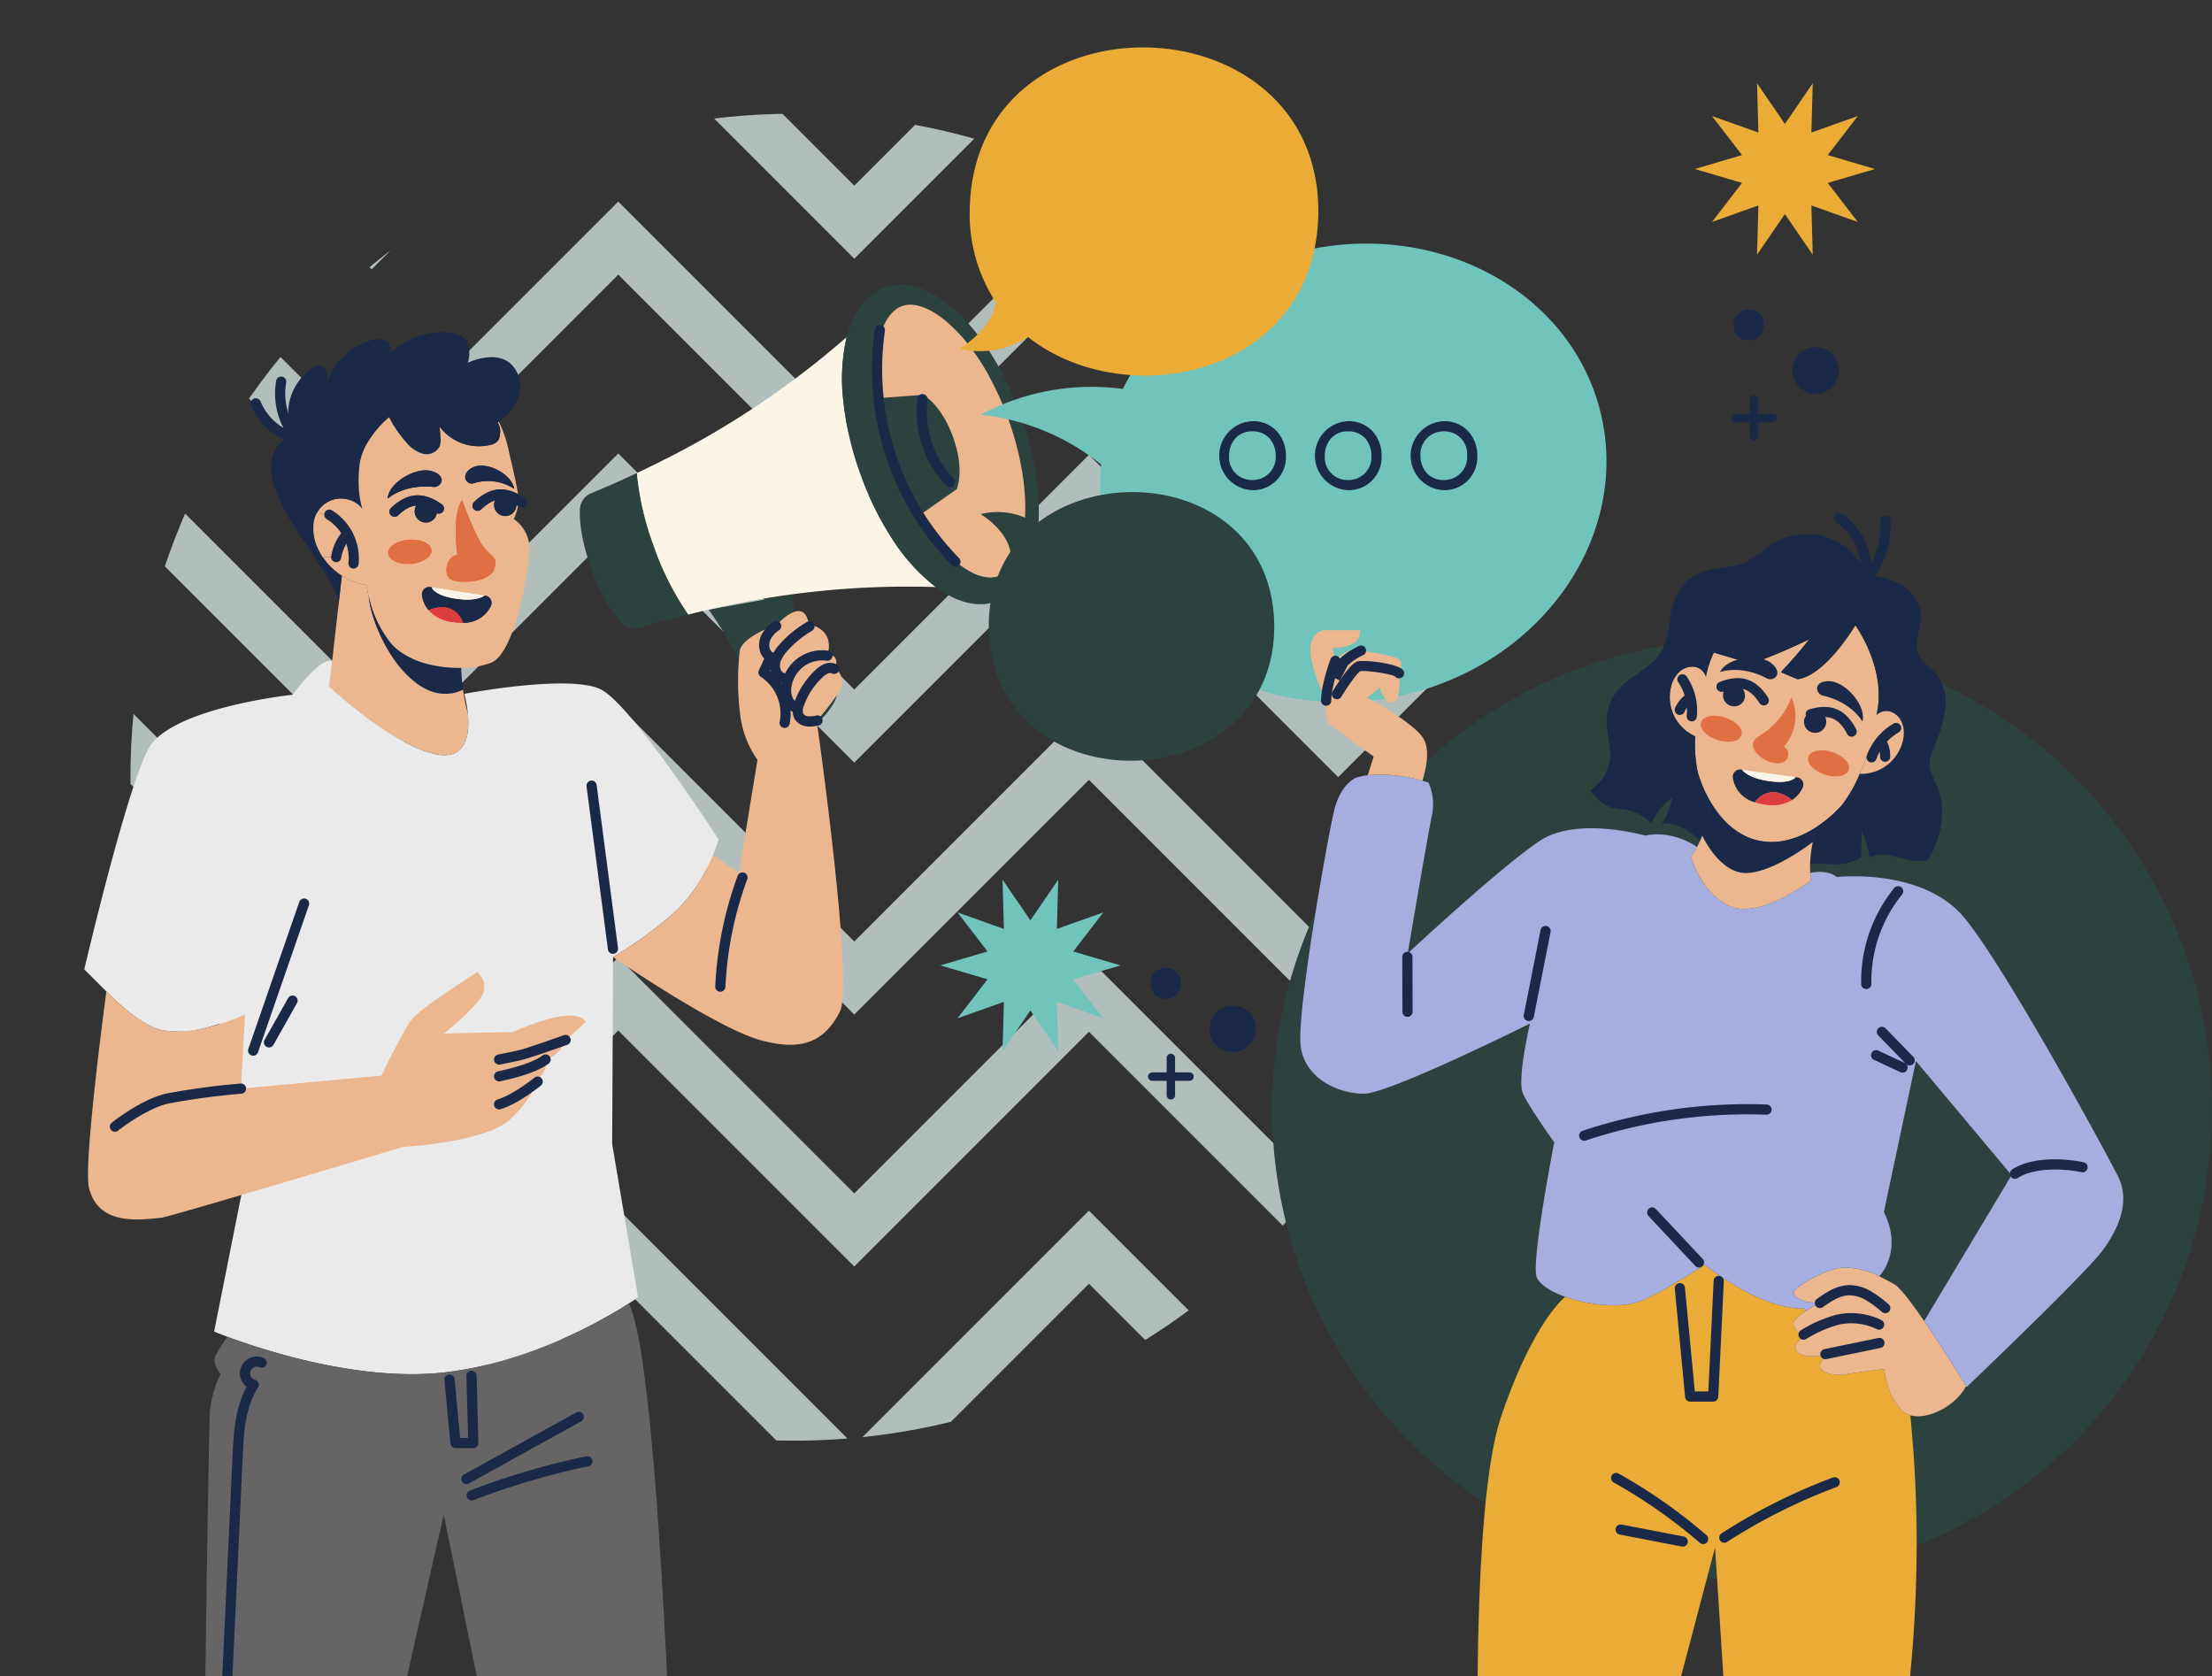 <svg xmlns="http://www.w3.org/2000/svg" xmlns:xlink="http://www.w3.org/1999/xlink" width="420" height="318.232" viewBox="0 0 420 318.232">
  <rect x="0" y="0" width="420" height="318.232" fill="#333333" stroke="none"/>
  <defs>
    <clipPath id="clip-path">
      <path id="Trazado_873467" data-name="Trazado 873467" d="M17.313,136.9A125.964,125.964,0,1,0,143.278,10.939,125.965,125.965,0,0,0,17.313,136.9" transform="translate(-17.313 -10.939)" fill="#b2bebc"/>
    </clipPath>
    <clipPath id="clip-path-2">
      <rect id="Rectángulo_35205" data-name="Rectángulo 35205" width="420" height="318.233" transform="translate(181 512.412)" fill="#b2bebc"/>
    </clipPath>
    <clipPath id="clip-path-3">
      <rect id="Rectángulo_401425" data-name="Rectángulo 401425" width="439.904" height="457.97" fill="none"/>
    </clipPath>
  </defs>
  <g id="Grupo_1100112" data-name="Grupo 1100112" transform="translate(9295.73 9912.588)">
    <g id="Grupo_1099524" data-name="Grupo 1099524" transform="translate(-9288.273 -9901.939)">
      <g id="Grupo_1099433" data-name="Grupo 1099433" transform="translate(17.313 10.939)" clip-path="url(#clip-path)">
        <path id="Trazado_873461" data-name="Trazado 873461" d="M278.626,61.455,231.3,14.125,186.739,58.686,141.928,13.875,95.1,60.7,48.782,14.379,6.938,56.223,0,49.285,48.782.5,95.1,46.822,141.928,0l44.812,44.809L231.3.251,278.626,47.58,322.988,3.218l6.94,6.935Z" transform="translate(-49.305 -31.153)" fill="#b2bebc"/>
        <path id="Trazado_873462" data-name="Trazado 873462" d="M278.626,78.25,231.3,30.924,186.739,75.479,141.928,30.67,95.1,77.5,48.782,31.174,6.938,73.021,0,66.081,48.782,17.3,95.1,63.62,141.928,16.8l44.812,44.812L231.3,17.049l47.329,47.326,44.362-44.362,6.94,6.935Z" transform="translate(-49.305 -0.117)" fill="#b2bebc"/>
        <path id="Trazado_873463" data-name="Trazado 873463" d="M278.626,95.045,231.3,47.719,186.739,92.277,141.928,47.468,95.1,94.29,48.782,47.969,6.938,89.816,0,82.876,48.782,34.094,95.1,80.415,141.928,33.59,186.739,78.4,231.3,33.844,278.626,81.17l44.362-44.362,6.94,6.937Z" transform="translate(-49.305 30.918)" fill="#b2bebc"/>
        <path id="Trazado_873464" data-name="Trazado 873464" d="M278.626,111.841,231.3,64.512,186.739,109.07,141.928,64.261,95.1,111.086,48.782,64.763,6.938,106.61,0,99.672,48.782,50.891,95.1,97.212l46.825-46.825L186.739,95.2,231.3,50.637l47.329,47.329L322.988,53.6l6.94,6.937Z" transform="translate(-49.305 61.956)" fill="#b2bebc"/>
        <path id="Trazado_873465" data-name="Trazado 873465" d="M278.626,128.636,231.3,81.307l-44.558,44.558L141.928,81.057,95.1,127.882,48.782,81.561,6.938,123.408,0,116.47,48.782,67.686,95.1,114.007l46.825-46.825,44.812,44.812L231.3,67.435l47.329,47.329L322.988,70.4l6.94,6.937Z" transform="translate(-49.305 92.991)" fill="#b2bebc"/>
        <path id="Trazado_873466" data-name="Trazado 873466" d="M278.626,145.432,231.3,98.105l-44.558,44.558L141.928,97.855,95.1,144.677,48.782,98.356,6.938,140.2,0,133.263,48.782,84.481,95.1,130.8l46.825-46.825,44.812,44.812L231.3,84.23l47.329,47.326L322.988,87.2l6.94,6.937Z" transform="translate(-49.305 124.027)" fill="#b2bebc"/>
      </g>
    </g>
    <g id="Enmascarar_grupo_1098726" data-name="Enmascarar grupo 1098726" transform="translate(-9476.73 -10425)" clip-path="url(#clip-path-2)">
      <g id="Grupo_1099743" data-name="Grupo 1099743" transform="translate(161.097 521.412)" style="isolation: isolate">
        <g id="Grupo_1099742" data-name="Grupo 1099742" clip-path="url(#clip-path-3)">
          <path id="Trazado_873868" data-name="Trazado 873868" d="M448.92,205.471A89.223,89.223,0,1,1,359.7,116.248a89.223,89.223,0,0,1,89.223,89.223" transform="translate(-9.017 -3.875)" fill="#2c423e"/>
          <path id="Trazado_873869" data-name="Trazado 873869" d="M164.654,453.41c4.7,4.088,8,8.573,4.837,14.947h-25.93L134.514,449.1l.256-6.592-.086-.142c2.856-1.593,8.251-4.23,12.434-4.106,4.466.124,7.17.067,8.25.028.721,1.7,5,11.39,9.285,15.118" transform="translate(-4.484 -14.61)" fill="#1a2948"/>
          <path id="Trazado_873870" data-name="Trazado 873870" d="M80.491,442.547l.266,6.592-9.048,19.252H45.78c-3.158-6.373.132-10.859,4.837-14.947,3.5-3.044,7-10.072,8.554-13.468,2.836-.568,12.518-2.011,21.32,2.57" transform="translate(-1.485 -14.645)" fill="#1a2948"/>
          <path id="Trazado_873871" data-name="Trazado 873871" d="M159.776,110.332s5.438,7.144,10.9,20.23a5.577,5.577,0,0,0,8.491,2.332,16.41,16.41,0,0,0,4.341-4.77c3.351-5.807-7.17-13.946-7.17-13.946l-.638-6.733Z" transform="translate(-5.326 -3.582)" fill="#2c423e"/>
          <path id="Trazado_873872" data-name="Trazado 873872" d="M136.644,87.428a3.461,3.461,0,0,0-2.153,3.063c-.084,2.149.232,5.847,2.191,11.34a31.71,31.71,0,0,0,5.551,10.076,3.471,3.471,0,0,0,3.624,1.079q4.728-1.43,9.213-2.53A53.1,53.1,0,0,1,148.6,97.635a54.729,54.729,0,0,1-3.278-14.052q-4.146,1.969-8.678,3.845" transform="translate(-4.483 -2.786)" fill="#2c423e"/>
          <path id="Trazado_873873" data-name="Trazado 873873" d="M193.87,94.726a36.136,36.136,0,0,0,8.581,9.624,165.336,165.336,0,0,0-43.147,4.3c-1.262.283-2.556.592-3.859.921a53.147,53.147,0,0,1-6.471-12.824,54.618,54.618,0,0,1-3.276-14.05c1.215-.569,2.4-1.145,3.56-1.724A165.711,165.711,0,0,0,185.52,56.89,35.331,35.331,0,0,0,184.883,69a58.629,58.629,0,0,0,3.181,13.735,59.238,59.238,0,0,0,5.806,11.988" transform="translate(-4.857 -1.896)" fill="#fbf5e8"/>
          <path id="Trazado_873874" data-name="Trazado 873874" d="M186.864,56.547a35.341,35.341,0,0,0-.638,12.111,58.505,58.505,0,0,0,3.181,13.735,59.2,59.2,0,0,0,5.8,11.991,36.1,36.1,0,0,0,8.585,9.623h0c3.929,2.913,7.961,4.008,11.512,2.741,8.561-3.056,10.6-18.544,4.63-35.253S202.6,44.084,194.038,47.14c-3.546,1.268-5.973,4.668-7.174,9.407m10.522-5.883c5.246-1.876,14.842,6.565,20.236,21.659s3.3,27.709-1.943,29.58c-3.877,1.382-10.136-2.868-15.317-11.293a55.315,55.315,0,0,1-4.917-10.371,54.761,54.761,0,0,1-2.881-12.067C191.5,58.85,193.634,52,197.386,50.664" transform="translate(-6.2 -1.554)" fill="#2c423e"/>
          <path id="Trazado_873875" data-name="Trazado 873875" d="M192.782,68.3a57.386,57.386,0,0,0,7.8,22.438c5.179,8.424,11.439,12.675,15.316,11.293,5.245-1.87,7.329-14.481,1.943-29.58S202.849,48.919,197.6,50.794c-3.751,1.341-5.89,8.187-4.822,17.508" transform="translate(-6.417 -1.685)" fill="#ecb78e"/>
          <path id="Trazado_873876" data-name="Trazado 873876" d="M201.583,68.237l-8.792.655a54.658,54.658,0,0,0,2.881,12.066,55.326,55.326,0,0,0,4.917,10.372l7.39-5.18s1.606-3.461-.681-9.85-5.716-8.063-5.716-8.063" transform="translate(-6.427 -2.275)" fill="#2c423e"/>
          <path id="Trazado_873877" data-name="Trazado 873877" d="M206.959,85.775a.966.966,0,0,1-.7-.3,20.322,20.322,0,0,1-5.47-16.551.966.966,0,1,1,1.917.247,18.626,18.626,0,0,0,4.945,14.962.967.967,0,0,1-.7,1.638" transform="translate(-6.688 -2.27)" fill="#1a2948"/>
          <path id="Trazado_873878" data-name="Trazado 873878" d="M207.719,100.422a.961.961,0,0,1-.685-.285,53.225,53.225,0,0,1-14.624-44.8.966.966,0,0,1,1.91.292A51.26,51.26,0,0,0,208.4,98.774a.967.967,0,0,1-.685,1.648" transform="translate(-6.395 -1.817)" fill="#1a2948"/>
          <path id="Trazado_873879" data-name="Trazado 873879" d="M157.587,154.393a28.715,28.715,0,0,1-1.071,2.974,31.076,31.076,0,0,1-5.786,9.327c-4.837,5.1-13.182,10.023-13.182,10.023l-.17,35.494,4.919,29.094s-.614.45-1.754,1.167c-4.749,3.057-18.633,11.155-34.8,13.073-16.116,1.9-34.729-4.251-41.4-6.735-1.624-.607-2.545-1-2.545-1l5.356-26.882.969-6.434L66.9,201.7l-.538-5.649s-.034.02-.1.054c-.471.246-1.174-7.472-3.917-6.571-.553.178-1.14.355-1.747.511-.15.042-.307.082-.464.116a19.755,19.755,0,0,1-8.065.471c-3.228-.6-7.26-3.916-10.726-7.382l-4.2-4.2s7.957-34.067,12.18-41.88S76.7,126.91,76.7,126.91s5.1-7.056,7.513-6.434c-.191,1.623-.383,3.254-.56,4.878,4.074,3.678,13.435,11.531,20.319,12.868,5.957,1.16,6.387-4.189,5.977-7.976a23.65,23.65,0,0,0-.648-3.507s20.073-3.813,25.962-.819,22.325,28.473,22.325,28.473" transform="translate(-1.238 -4.015)" fill="#ebeaea"/>
          <path id="Trazado_873880" data-name="Trazado 873880" d="M92.736,107.612c.806,7.729,8.924,22.154,17.925,17.754a35.478,35.478,0,0,0,.854,4.325h.038c.408,3.784-.019,9.133-5.975,7.976-6.886-1.338-16.246-9.19-20.324-12.87.181-1.621.37-3.253.56-4.874.4-3.585.816-7.17,1.224-10.745.209-1.8.407-3.6.616-5.406a11.991,11.991,0,0,0,4.666,1.763c.095.56.228,1.271.418,2.077" transform="translate(-2.842 -3.459)" fill="#ecb78e"/>
          <path id="Trazado_873881" data-name="Trazado 873881" d="M119.3,79.22c.209.854,1.859,7.71,1.859,9.18a10.307,10.307,0,0,1-.939,3.556,6.965,6.965,0,0,1,2.968,6.373c-.369,4.315-2.76,18.986-7.235,20.893a15.874,15.874,0,0,1-5.719,1c-4.723.085-10.367-1.243-13.268-4.553a21.541,21.541,0,0,1-4.315-9.094c-.189-.806-.322-1.518-.417-2.077a11.993,11.993,0,0,1-4.666-1.764,12.422,12.422,0,0,1-3.6-3.5l2.532-.047a8.839,8.839,0,0,1,2.086-4.4l.047-.029a9.437,9.437,0,0,0-3.442-3.623l-2.371-.312c.067-.124.143-.246.218-.37a5.194,5.194,0,0,1,8.469-.379C91.4,89.795,90.379,87,90.9,81.9c.484-4.7,4.648-8.469,5.653-9.313a20.653,20.653,0,0,0,3.224,4.78,6.5,6.5,0,0,0,3.1,2.172,2.8,2.8,0,0,0,3.253-1.356,3.885,3.885,0,0,0,.189-1.651c-.029-.7-.1-1.394-.2-2.086a9.419,9.419,0,0,0,9.626,3.442,2.491,2.491,0,0,0,1.422-.758,2.4,2.4,0,0,0,.418-1.252,3.259,3.259,0,0,0-.436-2.276,1.084,1.084,0,0,0,.218-.142,23.394,23.394,0,0,1,1.915,5.671c.01.028.01.057.019.085" transform="translate(-2.761 -2.42)" fill="#ecb78e"/>
          <path id="Trazado_873882" data-name="Trazado 873882" d="M117.069,72.908a1.058,1.058,0,0,1-.218.142,3.264,3.264,0,0,1,.437,2.277,2.411,2.411,0,0,1-.418,1.252,2.5,2.5,0,0,1-1.423.759,9.422,9.422,0,0,1-9.626-3.443c.095.692.171,1.385.2,2.087a3.85,3.85,0,0,1-.189,1.65,2.8,2.8,0,0,1-3.253,1.356,6.5,6.5,0,0,1-3.1-2.172,20.606,20.606,0,0,1-3.225-4.78c-1.005.844-5.169,4.609-5.652,9.314-.522,5.092.5,7.89.607,8.165a5.195,5.195,0,0,0-8.47.379c-.075.124-.152.246-.217.37a5.6,5.6,0,0,0-.607,1.934,8.778,8.778,0,0,0,.617,4.344,11.5,11.5,0,0,0,1.138,2.133,12.41,12.41,0,0,0,3.6,3.5c-.209,1.8-.408,3.6-.617,5.407l-.056-.01a3.481,3.481,0,0,0-.455-2.125c-3.1-6.677-8.508-12.13-11.229-18.968a11.307,11.307,0,0,1-.93-6.486,5.469,5.469,0,0,1,4.049-4.335,10.274,10.274,0,0,1,3.509-12.794,2.241,2.241,0,0,1,1.7-.531A1.716,1.716,0,0,1,84.4,63.548a4.822,4.822,0,0,1,.1,1.735,13.042,13.042,0,0,1,7.834-7.663,4.316,4.316,0,0,1,3.016-.181,1.872,1.872,0,0,1,1.072,2.495,14.544,14.544,0,0,1,9.512-3.984c1.9-.132,4.135.171,5.084,1.812a5.5,5.5,0,0,1,.152,3.974c2.5-1.091,5.6-1.679,7.824-.095a5.855,5.855,0,0,1,1.944,6.2,9.2,9.2,0,0,1-3.87,5.064" transform="translate(-2.461 -1.864)" fill="#1a2948"/>
          <path id="Trazado_873883" data-name="Trazado 873883" d="M82.19,93.382a5.591,5.591,0,0,1,.607-1.933l2.371.312a9.437,9.437,0,0,1,3.442,3.623l-.047.028a8.834,8.834,0,0,0-2.086,4.4l-2.533.047a11.574,11.574,0,0,1-1.138-2.134,8.776,8.776,0,0,1-.617-4.344" transform="translate(-2.738 -3.049)" fill="#ecb78e"/>
          <path id="Trazado_873884" data-name="Trazado 873884" d="M183.278,121.5s1.9,1.764.968,3.832-4.571,6.24-4.571,6.24,7.122,49.914,4.4,55.187-6.686,7.739-15.117,5.4-27.949-15.761-27.949-15.761,8.345-4.922,13.182-10.025a30.973,30.973,0,0,0,5.785-9.323l4.941,3.349,3.509-21.444a18.842,18.842,0,0,1-3.253-8.346,51.234,51.234,0,0,1-.124-12.262c.323-2.769,7.114-5.112,7.114-5.112s5.14-5.691,6.021,0c0,0,5.056.673,3.519,5.946,0,0,2.239-.72,1.575,2.324" transform="translate(-4.701 -3.69)" fill="#ecb78e"/>
          <path id="Trazado_873885" data-name="Trazado 873885" d="M152.7,431.906c-1.081.038-3.784.095-8.251-.028-4.182-.124-9.579,2.512-12.433,4.106-1.213.682-1.972,1.166-1.972,1.166a20.689,20.689,0,0,1-3.87-5.946c-1.4-3.424,1.053-7.028,1.053-7.028s-6.506-57.3-7.909-60.811a4.243,4.243,0,0,1,1.232-5.272l-14.586-71.332L89.437,359.676,86.09,413.81c.882,7.028-2.807,7.379-2.807,7.379a22.985,22.985,0,0,1,1.754,9.142,5.925,5.925,0,0,1-4.22,5.8c-8.8-4.581-18.484-3.14-21.32-2.57-.531.114-.825.189-.825.189a17.949,17.949,0,0,1-3.86-5.349c-1.584-3.338,1.053-6.677,1.053-6.677l4.219-56.248s.759-62.341,1.214-86.687c.124-6.486.218-10.9.275-11.655a20.754,20.754,0,0,1,2.019-7.018s-1.583-1.945-1.053-3.349a29.5,29.5,0,0,1,2.371-3.746c6.667,2.485,25.284,8.64,41.4,6.734,16.169-1.916,30.055-10.015,34.806-13.069C147.28,259.1,149.9,357.21,149.9,357.21s5.092,62.043,5.624,64.681-2.286,9.987-2.286,9.987Z" transform="translate(-1.81 -8.223)" fill="#666464"/>
          <path id="Trazado_873886" data-name="Trazado 873886" d="M120.562,79.446c-.01-.028-.01-.057-.019-.085a.6.6,0,0,1,.019.085" transform="translate(-4.018 -2.646)" fill="#ecb78e"/>
          <path id="Trazado_873887" data-name="Trazado 873887" d="M110.577,121.391a35.036,35.036,0,0,0,.341,4.106c-9,4.4-17.118-10.024-17.924-17.754a21.526,21.526,0,0,0,4.315,9.1c2.9,3.31,8.544,4.637,13.267,4.552" transform="translate(-3.1 -3.592)" fill="#1a2948"/>
          <path id="Trazado_873888" data-name="Trazado 873888" d="M89.844,101.977a1.07,1.07,0,0,1-.111-.006.967.967,0,0,1-.851-1.071,8.787,8.787,0,0,0-4.133-8.326.967.967,0,0,1,.987-1.664A10.777,10.777,0,0,1,90.8,101.12a.966.966,0,0,1-.959.856" transform="translate(-2.809 -3.026)" fill="#1a2948"/>
          <path id="Trazado_873889" data-name="Trazado 873889" d="M86.591,100.885a.914.914,0,0,1-.16-.014.967.967,0,0,1-.794-1.113,9.852,9.852,0,0,1,2.313-4.882A.967.967,0,1,1,89.4,96.152a8.039,8.039,0,0,0-1.861,3.926.967.967,0,0,1-.952.808" transform="translate(-2.854 -3.152)" fill="#1a2948"/>
          <path id="Trazado_873890" data-name="Trazado 873890" d="M70.283,197a.953.953,0,0,1-.316-.054.966.966,0,0,1-.6-1.23l9.68-27.94a.967.967,0,0,1,1.827.632L71.2,196.35a.968.968,0,0,1-.913.651" transform="translate(-2.311 -5.571)" fill="#1a2948"/>
          <path id="Trazado_873891" data-name="Trazado 873891" d="M73.392,196.072a.967.967,0,0,1-.841-1.441l4.485-7.957a.967.967,0,0,1,1.684.949l-4.485,7.957a.967.967,0,0,1-.843.492" transform="translate(-2.414 -6.207)" fill="#1a2948"/>
          <path id="Trazado_873892" data-name="Trazado 873892" d="M140.814,176.887a.966.966,0,0,1-.957-.841L135.8,145.113a.967.967,0,1,1,1.917-.25l4.059,30.931a.967.967,0,0,1-.832,1.085,1.139,1.139,0,0,1-.128.008" transform="translate(-4.527 -4.801)" fill="#1a2948"/>
          <path id="Trazado_873893" data-name="Trazado 873893" d="M162.051,184.683H162a.966.966,0,0,1-.92-1.011,70.2,70.2,0,0,1,4.248-20.972.967.967,0,1,1,1.814.667,68.244,68.244,0,0,0-4.131,20.4.967.967,0,0,1-.965.921" transform="translate(-5.37 -5.403)" fill="#1a2948"/>
          <path id="Trazado_873894" data-name="Trazado 873894" d="M112.177,281.688a.967.967,0,0,1-.469-1.812l21.335-11.8a.967.967,0,0,1,.936,1.692l-21.336,11.8a.958.958,0,0,1-.466.121" transform="translate(-3.707 -8.933)" fill="#1a2948"/>
          <path id="Trazado_873895" data-name="Trazado 873895" d="M113.2,285.091a.967.967,0,0,1-.347-1.869,143.58,143.58,0,0,1,22.122-6.518.966.966,0,1,1,.4,1.892,141.672,141.672,0,0,0-21.823,6.431.97.97,0,0,1-.347.064" transform="translate(-3.741 -9.223)" fill="#1a2948"/>
          <path id="Trazado_873896" data-name="Trazado 873896" d="M109.984,274.6a.967.967,0,0,1-.963-.875l-1.141-12.038a.967.967,0,0,1,.872-1.054.954.954,0,0,1,1.054.87l1.058,11.16,1.509,0-.312-11.733a.967.967,0,1,1,1.932-.05l.338,12.722a.966.966,0,0,1-.964.992l-3.38.01Z" transform="translate(-3.596 -8.665)" fill="#1a2948"/>
          <path id="Trazado_873897" data-name="Trazado 873897" d="M60.527,415.9h-.049a.965.965,0,0,1-.916-1.014l6.494-139.156c.2-3.969.441-8.84,2.654-12.863a3.378,3.378,0,0,1-.894-1.061,3.2,3.2,0,0,1,4.154-4.41.967.967,0,1,1-.825,1.749,1.272,1.272,0,1,0-.848,2.393A.967.967,0,0,1,70.878,263c-2.439,3.745-2.68,8.567-2.892,12.822l-6.5,139.156a.966.966,0,0,1-.964.918" transform="translate(-1.985 -8.571)" fill="#1a2948"/>
          <path id="Trazado_873898" data-name="Trazado 873898" d="M136.259,431.953a.967.967,0,0,1-.231-1.905,46.115,46.115,0,0,1,17.235-.888.967.967,0,0,1-.268,1.915,44.164,44.164,0,0,0-16.5.851.952.952,0,0,1-.231.028" transform="translate(-4.51 -14.292)" fill="#1a2948"/>
          <path id="Trazado_873899" data-name="Trazado 873899" d="M82.74,432.83a.976.976,0,0,1-.335-.06,42.034,42.034,0,0,0-23.185-1.644.967.967,0,1,1-.409-1.89,43.992,43.992,0,0,1,24.265,1.722.966.966,0,0,1-.335,1.872" transform="translate(-1.935 -14.277)" fill="#1a2948"/>
          <path id="Trazado_873900" data-name="Trazado 873900" d="M179.536,132.967a4.547,4.547,0,0,1-.632-.043,3.077,3.077,0,0,1-2.329-1.527,3.814,3.814,0,0,1,.032-3.032,15.319,15.319,0,0,1,4.029-6.145,5.38,5.38,0,0,1,1.591-1.1,2.852,2.852,0,0,1,2.343.014.967.967,0,1,1-.853,1.735.97.97,0,0,0-.754.039,3.582,3.582,0,0,0-1.013.726,13.381,13.381,0,0,0-3.52,5.367,2.045,2.045,0,0,0-.142,1.5,1.189,1.189,0,0,0,.888.509,5.042,5.042,0,0,0,1.636-.144.967.967,0,1,1,.379,1.9,8.472,8.472,0,0,1-1.656.206" transform="translate(-5.876 -4.03)" fill="#1a2948"/>
          <path id="Trazado_873901" data-name="Trazado 873901" d="M176.805,130.259a.967.967,0,0,1-.377-.077,3.981,3.981,0,0,1-2.136-2.351,5.708,5.708,0,0,1-.192-2.93,7.83,7.83,0,0,1,8.84-6.423.967.967,0,0,1-.277,1.914A5.9,5.9,0,0,0,176,125.228a3.836,3.836,0,0,0,.107,1.948,2.08,2.08,0,0,0,1.072,1.226.967.967,0,0,1-.378,1.857" transform="translate(-5.8 -3.947)" fill="#1a2948"/>
          <path id="Trazado_873902" data-name="Trazado 873902" d="M174.891,124.561a3.1,3.1,0,0,1-2.684-1.674,4.143,4.143,0,0,1-.113-3.375A8.221,8.221,0,0,1,173.737,117a20.78,20.78,0,0,1,5.084-4.141.967.967,0,1,1,.97,1.673,18.848,18.848,0,0,0-4.612,3.755,6.376,6.376,0,0,0-1.274,1.906,2.254,2.254,0,0,0,.012,1.794,1.132,1.132,0,0,0,1.133.626.966.966,0,1,1,.444,1.881,2.586,2.586,0,0,1-.6.07" transform="translate(-5.727 -3.758)" fill="#1a2948"/>
          <path id="Trazado_873903" data-name="Trazado 873903" d="M172.747,120.806a1.035,1.035,0,0,1-.109-.006,3.4,3.4,0,0,1-2.746-2.3,4.318,4.318,0,0,1,.332-3.357,6.492,6.492,0,0,1,2.118-2.295.967.967,0,1,1,1.1,1.588,4.61,4.61,0,0,0-1.507,1.6,2.424,2.424,0,0,0-.215,1.842,1.478,1.478,0,0,0,1.131,1,.967.967,0,0,1-.106,1.928" transform="translate(-5.657 -3.756)" fill="#1a2948"/>
          <path id="Trazado_873904" data-name="Trazado 873904" d="M174.543,133.162a.967.967,0,0,1-.949-1.153,8.333,8.333,0,0,0-3.6-8.57.967.967,0,0,1-.346-1.214l1.329-2.868a.967.967,0,0,1,1.754.814l-.994,2.143a10.262,10.262,0,0,1,3.751,10.069.967.967,0,0,1-.947.78" transform="translate(-5.652 -3.96)" fill="#1a2948"/>
          <path id="Trazado_873905" data-name="Trazado 873905" d="M78.686,77.488a.96.96,0,0,1-.227-.027A12.557,12.557,0,0,1,69.915,70.1a.966.966,0,1,1,1.79-.729,10.585,10.585,0,0,0,4.356,5.031,14.042,14.042,0,0,1-1.386-8.969.966.966,0,1,1,1.9.355,12.065,12.065,0,0,0,2.831,10.082.967.967,0,0,1-.719,1.612" transform="translate(-2.328 -2.155)" fill="#1a2948"/>
          <path id="Trazado_873906" data-name="Trazado 873906" d="M96.731,88.445S99.7,85.67,105.343,86.2a1.409,1.409,0,0,0,1.647-1.3c-.043-.578-.451-1.208-1.745-1.644-3.018-1.017-8.355,2.144-8.514,5.189" transform="translate(-3.225 -2.769)" fill="#1a2948"/>
          <path id="Trazado_873907" data-name="Trazado 873907" d="M105.059,98.684c.091,1.268-1.675,2.429-3.945,2.593s-4.185-.734-4.276-2,1.675-2.429,3.946-2.592,4.184.734,4.275,2" transform="translate(-3.228 -3.222)" fill="#e06f43"/>
          <path id="Trazado_873908" data-name="Trazado 873908" d="M121.281,86.56a8.989,8.989,0,0,0-7.716-1.07,1.255,1.255,0,0,1-1.592-1.071c-.04-.577.226-1.256,1.283-1.86,2.463-1.411,7.481,1.007,8.025,4" transform="translate(-3.733 -2.738)" fill="#1a2948"/>
          <path id="Trazado_873909" data-name="Trazado 873909" d="M111.256,88.868a62.182,62.182,0,0,0,3.073,7.282c1.905,3.793,3.934,3.032,3.067,5.794s-7.27,2.96-8.534,1.843-.366-4.45,1.483-4.416c0,0-1.113-7.774.911-10.5" transform="translate(-3.609 -2.962)" fill="#e06f43"/>
          <path id="Trazado_873910" data-name="Trazado 873910" d="M116.552,109.571a5.612,5.612,0,0,1-5.306,3.189v-.02a4.153,4.153,0,0,0-3.423-2.926,6.3,6.3,0,0,0-3.079.563,5.5,5.5,0,0,1-1.258-2.8A1.371,1.371,0,0,1,105.051,106l.25.034v.01c.042.142.566,1.535,4.517,2.143,4.161.654,5.45-.588,5.45-.588l.242.034a1.375,1.375,0,0,1,1.04,1.936" transform="translate(-3.449 -3.533)" fill="#1a2948"/>
          <path id="Trazado_873911" data-name="Trazado 873911" d="M111.289,112.871v.02a9.8,9.8,0,0,1-1.873-.125,7.3,7.3,0,0,1-4.629-2.258,6.287,6.287,0,0,1,3.079-.564,4.153,4.153,0,0,1,3.423,2.926" transform="translate(-3.493 -3.664)" fill="#dc3d3d"/>
          <path id="Trazado_873912" data-name="Trazado 873912" d="M115.388,107.611s-1.342,1.235-5.5.581c-3.951-.608-4.476-2-4.464-2.134Z" transform="translate(-3.514 -3.536)" fill="#fbf5e8"/>
          <path id="Trazado_873913" data-name="Trazado 873913" d="M104.784,110.529a.234.234,0,0,0-.081.026" transform="translate(-3.49 -3.685)" fill="#dc3d3d"/>
          <path id="Trazado_873914" data-name="Trazado 873914" d="M106.277,91.188a2.117,2.117,0,1,1-2.263-2.251,2.268,2.268,0,0,1,2.263,2.251" transform="translate(-3.403 -2.965)" fill="#1a2948"/>
          <path id="Trazado_873915" data-name="Trazado 873915" d="M121.869,89.91a2.117,2.117,0,1,1-2.263-2.25,2.269,2.269,0,0,1,2.263,2.25" transform="translate(-3.923 -2.922)" fill="#1a2948"/>
          <path id="Trazado_873916" data-name="Trazado 873916" d="M114.363,90.877a.967.967,0,0,1-.668-1.666c3.1-2.959,6.163-3.177,9.649-.692a.967.967,0,1,1-1.123,1.574c-2.74-1.954-4.755-1.81-7.192.516a.959.959,0,0,1-.666.268" transform="translate(-3.78 -2.894)" fill="#1a2948"/>
          <path id="Trazado_873917" data-name="Trazado 873917" d="M98.048,92.047a.967.967,0,0,1-.668-1.666c3.1-2.957,6.162-3.178,9.65-.692a.967.967,0,0,1-1.123,1.575c-2.741-1.955-4.758-1.81-7.191.515a.964.964,0,0,1-.668.268" transform="translate(-3.236 -2.933)" fill="#1a2948"/>
          <path id="Trazado_873918" data-name="Trazado 873918" d="M96.731,88.445S99.7,85.67,105.343,86.2a1.409,1.409,0,0,0,1.647-1.3c-.043-.578-.451-1.208-1.745-1.644-3.018-1.017-8.355,2.144-8.514,5.189" transform="translate(-3.225 -2.769)" fill="#1a2948"/>
          <path id="Trazado_873919" data-name="Trazado 873919" d="M105.059,98.684c.091,1.268-1.675,2.429-3.945,2.593s-4.185-.734-4.276-2,1.675-2.429,3.946-2.592,4.184.734,4.275,2" transform="translate(-3.228 -3.222)" fill="#e06f43"/>
          <path id="Trazado_873920" data-name="Trazado 873920" d="M121.281,86.56a8.989,8.989,0,0,0-7.716-1.07,1.255,1.255,0,0,1-1.592-1.071c-.04-.577.226-1.256,1.283-1.86,2.463-1.411,7.481,1.007,8.025,4" transform="translate(-3.733 -2.738)" fill="#1a2948"/>
          <path id="Trazado_873921" data-name="Trazado 873921" d="M111.256,88.868a62.182,62.182,0,0,0,3.073,7.282c1.905,3.793,3.934,3.032,3.067,5.794s-7.27,2.96-8.534,1.843-.366-4.45,1.483-4.416c0,0-1.113-7.774.911-10.5" transform="translate(-3.609 -2.962)" fill="#e06f43"/>
          <path id="Trazado_873922" data-name="Trazado 873922" d="M116.552,109.571a5.612,5.612,0,0,1-5.306,3.189v-.02a4.153,4.153,0,0,0-3.423-2.926,6.3,6.3,0,0,0-3.079.563,5.5,5.5,0,0,1-1.258-2.8A1.371,1.371,0,0,1,105.051,106l.25.034v.01c.042.142.566,1.535,4.517,2.143,4.161.654,5.45-.588,5.45-.588l.242.034a1.375,1.375,0,0,1,1.04,1.936" transform="translate(-3.449 -3.533)" fill="#1a2948"/>
          <path id="Trazado_873923" data-name="Trazado 873923" d="M111.289,112.871v.02a9.8,9.8,0,0,1-1.873-.125,7.3,7.3,0,0,1-4.629-2.258,6.287,6.287,0,0,1,3.079-.564,4.153,4.153,0,0,1,3.423,2.926" transform="translate(-3.493 -3.664)" fill="#dc3d3d"/>
          <path id="Trazado_873924" data-name="Trazado 873924" d="M115.388,107.611s-1.342,1.235-5.5.581c-3.951-.608-4.476-2-4.464-2.134Z" transform="translate(-3.514 -3.536)" fill="#fbf5e8"/>
          <path id="Trazado_873925" data-name="Trazado 873925" d="M104.784,110.529a.234.234,0,0,0-.081.026" transform="translate(-3.49 -3.685)" fill="#dc3d3d"/>
          <path id="Trazado_873926" data-name="Trazado 873926" d="M106.277,91.188a2.117,2.117,0,1,1-2.263-2.251,2.268,2.268,0,0,1,2.263,2.251" transform="translate(-3.403 -2.965)" fill="#1a2948"/>
          <path id="Trazado_873927" data-name="Trazado 873927" d="M121.869,89.91a2.117,2.117,0,1,1-2.263-2.25,2.269,2.269,0,0,1,2.263,2.25" transform="translate(-3.923 -2.922)" fill="#1a2948"/>
          <path id="Trazado_873928" data-name="Trazado 873928" d="M114.363,90.877a.967.967,0,0,1-.668-1.666c3.1-2.959,6.163-3.177,9.649-.692a.967.967,0,1,1-1.123,1.574c-2.74-1.954-4.755-1.81-7.192.516a.959.959,0,0,1-.666.268" transform="translate(-3.78 -2.894)" fill="#1a2948"/>
          <path id="Trazado_873929" data-name="Trazado 873929" d="M98.048,92.047a.967.967,0,0,1-.668-1.666c3.1-2.957,6.162-3.178,9.65-.692a.967.967,0,0,1-1.123,1.575c-2.741-1.955-4.758-1.81-7.191.515a.964.964,0,0,1-.668.268" transform="translate(-3.236 -2.933)" fill="#1a2948"/>
          <path id="Trazado_873930" data-name="Trazado 873930" d="M132.368,191.076l-4.038,3.715a4.815,4.815,0,0,1-2.057,2.687l-1.658,1.029s.892,1.659-1.659,3.633c0,0-.135,2.866-4.841,7.348s-20.437,5.319-20.437,5.319-44.372,13.318-46.023,13.468c-4.169.375-11.8,1.494-13.591-5.691-1.133-4.551,3.3-37.3,3.3-37.3,3.465,3.466,7.5,6.782,10.726,7.382a21.718,21.718,0,0,0,8.065-.471c.157-.034.313-.075.464-.116a38.832,38.832,0,0,0,7.025-2.378c.068-.034-.72,14.033-.72,14.033l26.669-2.469s4-8.361,5.734-10.635,12.466-9.022,12.466-9.022,2.979,2.38,0,5.742a51.6,51.6,0,0,1-6.312,5.914l13.082-.27s11.784-5.495,13.8-1.922" transform="translate(-1.263 -6.054)" fill="#ecb78e"/>
          <path id="Trazado_873931" data-name="Trazado 873931" d="M43.132,212.645a.967.967,0,0,1-.6-1.723c.224-.178,5.535-4.384,10.244-5.5A137.43,137.43,0,0,1,66.985,203.5a.967.967,0,1,1,.167,1.927,138.181,138.181,0,0,0-13.936,1.878c-4.284,1.011-9.431,5.085-9.483,5.126a.96.96,0,0,1-.6.211" transform="translate(-1.406 -6.784)" fill="#1a2948"/>
          <path id="Trazado_873932" data-name="Trazado 873932" d="M118.587,199.588a.967.967,0,0,1-.182-1.916c.024,0,2.464-.475,4.13-.876,1.637-.393,8.31-2.787,8.378-2.811a.967.967,0,0,1,.652,1.82c-.278.1-6.84,2.452-8.578,2.871-1.709.411-4.115.875-4.217.894a1,1,0,0,1-.184.017" transform="translate(-3.921 -6.465)" fill="#1a2948"/>
          <path id="Trazado_873933" data-name="Trazado 873933" d="M118.609,202.9a.972.972,0,0,1-.933-.679.956.956,0,0,1,.606-1.2c.066-.022.269-.072.578-.141,1.449-.327,5.859-1.321,7.98-2.909A.966.966,0,0,1,128,199.523c-2.451,1.836-7.165,2.9-8.714,3.248-.2.046-.346.077-.411.095a.968.968,0,0,1-.266.037" transform="translate(-3.921 -6.593)" fill="#1a2948"/>
          <path id="Trazado_873934" data-name="Trazado 873934" d="M118.588,208.361a.967.967,0,0,1-.275-1.894c2.969-.884,6.948-4.106,6.989-4.138a.966.966,0,1,1,1.221,1.5c-.175.142-4.318,3.5-7.658,4.493a.981.981,0,0,1-.276.041" transform="translate(-3.921 -6.738)" fill="#1a2948"/>
          <path id="Trazado_873935" data-name="Trazado 873935" d="M361.088,54.424a2.836,2.836,0,0,1,2.889-2.962,2.761,2.761,0,0,1,2.161.944,3.08,3.08,0,0,1,.72,2.017,2.886,2.886,0,1,1-5.771,0" transform="translate(-12.037 -1.716)" fill="#1a2948"/>
          <path id="Trazado_873936" data-name="Trazado 873936" d="M369.268,72.667a.8.8,0,0,1-.8.8H365.73v2.738a.8.8,0,1,1-1.6,0V73.468h-2.738a.8.8,0,1,1,0-1.6h2.738V69.121a.8.8,0,1,1,1.6,0v2.745h2.738a.792.792,0,0,1,.8.8" transform="translate(-12.021 -2.278)" fill="#1a2948"/>
          <path id="Trazado_873937" data-name="Trazado 873937" d="M381.468,63.428a4.409,4.409,0,1,1-4.41-4.538,4.207,4.207,0,0,1,3.314,1.441,4.751,4.751,0,0,1,1.1,3.1" transform="translate(-12.423 -1.963)" fill="#1a2948"/>
          <path id="Trazado_873938" data-name="Trazado 873938" d="M370.592,14.763l5.287-7.718L375.62,16.4l8.813-3.136-5.705,7.413,8.974,2.644-8.974,2.644,5.705,7.413-8.813-3.136.258,9.351-5.287-7.717L365.3,39.59l.259-9.351-8.814,3.136,5.706-7.413-8.974-2.644,8.974-2.644-5.706-7.413,8.814,3.136L365.3,7.045Z" transform="translate(-11.784 -0.235)" fill="#eaac36"/>
          <path id="Trazado_873939" data-name="Trazado 873939" d="M222.39,171.177l5.287-7.718-.258,9.352,8.813-3.136-5.705,7.413,8.974,2.644-8.974,2.644,5.705,7.413-8.813-3.136.258,9.351-5.287-7.717L217.1,196l.259-9.351-8.813,3.136,5.705-7.413-8.974-2.644,8.974-2.644-5.705-7.413,8.813,3.136-.259-9.352Z" transform="translate(-6.843 -5.449)" fill="#71c4bb"/>
          <path id="Trazado_873940" data-name="Trazado 873940" d="M246.58,183.745a2.835,2.835,0,0,1,2.889-2.962,2.761,2.761,0,0,1,2.161.944,3.08,3.08,0,0,1,.72,2.017,2.886,2.886,0,1,1-5.771,0" transform="translate(-8.22 -6.027)" fill="#1a2948"/>
          <path id="Trazado_873941" data-name="Trazado 873941" d="M254.76,201.988a.8.8,0,0,1-.8.8h-2.738v2.738a.8.8,0,1,1-1.6,0v-2.738h-2.738a.8.8,0,1,1,0-1.6h2.738v-2.745a.8.8,0,1,1,1.6,0v2.745h2.738a.792.792,0,0,1,.8.8" transform="translate(-8.203 -6.589)" fill="#1a2948"/>
          <path id="Trazado_873942" data-name="Trazado 873942" d="M266.96,192.749a4.409,4.409,0,1,1-4.41-4.538,4.207,4.207,0,0,1,3.314,1.441,4.751,4.751,0,0,1,1.1,3.1" transform="translate(-8.606 -6.274)" fill="#1a2948"/>
          <path id="Trazado_873943" data-name="Trazado 873943" d="M330.931,70.66c5.641,23.2-10.8,47.121-36.743,53.429S242.653,116.7,237.011,93.5a39.063,39.063,0,0,1-.92-13.032,43.857,43.857,0,0,0-22.881-9.445,44.611,44.611,0,0,1,27.007-4.9c6.074-12.339,18.133-22.306,33.537-26.053,25.94-6.31,51.536,7.39,57.177,30.585" transform="translate(-7.108 -1.285)" fill="#71c4bb"/>
          <path id="Trazado_873944" data-name="Trazado 873944" d="M381.415,425.45a10.017,10.017,0,0,1-4.837,1.005,39.377,39.377,0,0,1-8.032-1.6c-2.694-.778-4.619-1.555-4.619-1.555l-8.441-130.541L320.661,424.88s-1.451,1.783-5.083,2.144a17.4,17.4,0,0,1-6.668-.74,28.438,28.438,0,0,1-5.728-2.276c-3.86-2.1-4.932-4.2-4.932-4.2l12.415-75.733s-1.935-58.089,4.219-76.212,12.149-22.686,12.149-22.686l.095.028.057.019c4.457,1.575,10.489,2.21,14.235.73,3.063-1.213,7.9-4.154,12.074-6.857,4.059,3.12,11.978,8.4,18.9,8.308l.389.427c-1.176.759-2.248,1.6-2.371,2.21-.284,1.384,1.983,2.7,1.983,2.7s-2.068,1.09-1.575,2.437,3.3,1.612,5.738.93c0,0-1.356,1.508-1.119,2.437s2.3,1.745,4.942,1.319,7.245-1,7.245-1,.266,4.913,3.5,7.976a3.412,3.412,0,0,0,1.508.825l-.057.19c4.562,45.408-5.453,81.134-5.453,81.134l1.584,71.134a25.548,25.548,0,0,1-7.294,5.321" transform="translate(-9.942 -7.97)" fill="#eaac36"/>
          <path id="Trazado_873945" data-name="Trazado 873945" d="M386.231,137.817c-.436,1.138-.977,2.5-1.583,3.879a25.408,25.408,0,0,1-3.386,5.918,24.491,24.491,0,0,1-4.656,4.059l-.01.01c-3.1,2.067-7.065,3.613-11.248,2.674-.018,0-.038-.01-.057-.01-4.182-.976-7.084-4.1-8.972-7.3a25.009,25.009,0,0,1-2.437-5.681,25.4,25.4,0,0,1-.475-6.79,8.269,8.269,0,0,1-3.821-3.491,8.181,8.181,0,0,1-.778-5.9,5.613,5.613,0,0,1,1.48-2.75,3.606,3.606,0,0,1,2.873-1.072,2.67,2.67,0,0,1,2.277,1.906,18.611,18.611,0,0,1,1.5-4.6l6.914,2.068c3.519-.873,11.163-4.553,11.163-4.553-2.058,2.741-5.35,6.212-5.35,6.212l3.158,1.338c5.359-.683,10.982-10.252,10.982-10.252s6.089,8.327,4.021,17.034a2.691,2.691,0,0,1,2.769-.607,3.606,3.606,0,0,1,2.125,2.21c.047.132.095.275.132.417l-1.309.465a10.471,10.471,0,0,0-4.485,5.131Z" transform="translate(-11.62 -3.783)" fill="#ecb78e"/>
          <path id="Trazado_873946" data-name="Trazado 873946" d="M385.512,103.4a15.076,15.076,0,0,1,6.544,1.859,7.24,7.24,0,0,1,3.661,5.548c.132,2.561-1.452,5.226-.437,7.587.664,1.536,2.247,2.438,3.329,3.708a9.107,9.107,0,0,1,1.735,6.971,28.63,28.63,0,0,1-2.171,7.047,8.228,8.228,0,0,0-.8,3.186c.039,1.537.92,2.9,1.518,4.315,1.736,4.041.7,10.158-1.9,13.8a5.784,5.784,0,0,1-2.551.218c-1.433-.161-2.807-.683-4.22-.987a6.06,6.06,0,0,0-4.23.341,18.6,18.6,0,0,0-1.517-5.035c-.029,1.679-.057,3.367-.086,5.055a10.2,10.2,0,0,1-5.425,1.29c-1.432-.056-2.93-.417-4.277.086a23.227,23.227,0,0,1,.512-4.344,19.9,19.9,0,0,1,.872-2.959l.01-.009a24.491,24.491,0,0,0,4.656-4.06,25.365,25.365,0,0,0,3.386-5.918,8.129,8.129,0,0,0,4.941-1.479,8.214,8.214,0,0,0,3.272-4.979,6.187,6.187,0,0,0-.01-2.7c-.038-.142-.085-.284-.132-.418a3.61,3.61,0,0,0-2.125-2.21,2.7,2.7,0,0,0-2.77.607c2.068-8.706-4.021-17.033-4.021-17.033s-5.623,9.569-10.982,10.252l-3.158-1.338s3.291-3.471,5.35-6.212c0,0-7.644,3.68-11.163,4.552l-6.914-2.067a18.611,18.611,0,0,0-1.5,4.6,2.667,2.667,0,0,0-2.276-1.906,3.606,3.606,0,0,0-2.873,1.072,5.613,5.613,0,0,0-1.48,2.75,8.182,8.182,0,0,0,.778,5.9,8.266,8.266,0,0,0,3.821,3.49,25.4,25.4,0,0,0,.475,6.791,25.026,25.026,0,0,0,2.437,5.681,21.313,21.313,0,0,1-1.574,6.383v.009c-.124.295-.256.607-.4.92a18.209,18.209,0,0,0-3.187-2.334,6.593,6.593,0,0,0-4.087-.862,12.845,12.845,0,0,0,1.972-5.017,13.041,13.041,0,0,0-3.9,4.913,10.148,10.148,0,0,0-5.386-2.618,18.208,18.208,0,0,1-2.286-.351,7.716,7.716,0,0,1-3.974-3.282,8.153,8.153,0,0,0,3.747-6.23c.17-2.343-.7-4.648-.664-7a9.285,9.285,0,0,1,2.153-5.785c2.324-2.76,6.155-4.05,8.08-7.094,2.02-3.215,1.366-7.493,3.026-10.907a8.8,8.8,0,0,1,4.448-4.219c2.77-1.167,6.013-.854,8.735-2.125,1.8-.835,3.234-2.3,4.913-3.357a12.381,12.381,0,0,1,18.1,5.908" transform="translate(-11.1 -3.187)" fill="#1a2948"/>
          <path id="Trazado_873947" data-name="Trazado 873947" d="M394.1,135.894a8.217,8.217,0,0,1-3.272,4.979,8.129,8.129,0,0,1-4.941,1.479c.607-1.375,1.147-2.74,1.583-3.878l.826.312a10.474,10.474,0,0,1,4.485-5.13l1.309-.465a6.187,6.187,0,0,1,.01,2.7" transform="translate(-12.864 -4.44)" fill="#ecb78e"/>
          <path id="Trazado_873948" data-name="Trazado 873948" d="M378.43,246.047c-3.026.9-6.278-1-5.387-2.048s5.937-4.154,9.294-4.353a14.593,14.593,0,0,1,6.838,1.668c1.005.475,1.963,1,2.855,1.5,1.062.6,3.281,3.537,5.642,6.971.845,1.233,1.707,2.522,2.542,3.793,2.6,3.974,4.9,7.71,5.425,8.564-1.888,3.7-7.227,6.478-10.518,5.549a3.414,3.414,0,0,1-1.508-.826c-3.233-3.063-3.5-7.976-3.5-7.976s-4.609.56-7.245,1-4.713-.4-4.942-1.319,1.119-2.437,1.119-2.437c-2.438.682-5.245.427-5.738-.929s1.575-2.438,1.575-2.438-2.267-1.319-1.983-2.7c.124-.607,1.195-1.451,2.371-2.21,1.423-.92,3-1.717,3.158-1.8" transform="translate(-12.43 -7.988)" fill="#ecb78e"/>
          <path id="Trazado_873949" data-name="Trazado 873949" d="M299.179,143.991c.739.2,1.167.351,1.167.351a10.106,10.106,0,0,1,.663,6.107c-.73,3.339-4.618,26.318-4.618,26.318s18.057-16.805,25.18-21.434,19.907-.93,19.907-.93a11.33,11.33,0,0,1,4.676,0,14.01,14.01,0,0,1,5.159,2.153l.009.01c-.341.617-.72,1.252-1.147,1.878.569,1.745,2.855,7.691,7.767,9.494,5.767,2.105,14.994-4.989,14.994-4.989-.066-.493-.1-.977-.123-1.441.361-.086,3.2-.721,5.045.759,0,0,16.35-1.85,24.26,7.777s26.82,44.422,29.134,49.041.322,9.539-2.77,13.883-25.967,26.125-25.967,26.125l-.1-.18c-.522-.854-2.827-4.591-5.425-8.564-.834-1.271-1.7-2.561-2.541-3.794l16.6-27.69L392.889,197.2,386.8,225.871c3.727,7.444-.816,12.13-.816,12.13l-.038.085a14.594,14.594,0,0,0-6.838-1.669c-3.357.2-8.4,3.3-9.294,4.354s2.362,2.949,5.386,2.048c-.16.085-1.735.882-3.158,1.8l-.389-.427c-6.923.095-14.842-5.187-18.9-8.308-4.173,2.7-9.009,5.642-12.073,6.857-3.747,1.48-9.778.844-14.236-.73l-.057-.019c-3.034-1.071-5.311-2.579-5.6-4.126-.73-3.821,3.424-25.242,3.424-25.242s-4.741-6.592-5.928-9.228,1.319-13.316,1.319-13.316S292.9,203.4,288.092,203.4s-11.077-2.769-12-8.839,5.074-39.681,6.326-44.9,4.22-6.278,4.22-6.278a13.639,13.639,0,0,1,2.162-.446,28.17,28.17,0,0,1,10.375,1.053" transform="translate(-9.201 -4.76)" fill="#a6aedf"/>
          <path id="Trazado_873950" data-name="Trazado 873950" d="M387.142,460.2c.266,5.007-.4,9.616-5.671,10.015s-12.054-.73-12.386-7.777a66.325,66.325,0,0,1,.617-9.654c.057.217,1.792,7.236,8.422,8.735,5.254,1.175,7.824-2.921,8.706-4.79.161,1.527.276,2.732.313,3.471" transform="translate(-12.303 -15.094)" fill="#7666fa"/>
          <path id="Trazado_873951" data-name="Trazado 873951" d="M383.8,431.855c.844,6.241,2.38,17.886,3.054,24.155-.882,1.869-3.452,5.966-8.706,4.79-6.629-1.5-8.365-8.516-8.422-8.735v-.01c.862-7.264,2.285-14.984,2.285-14.984l-1.081-5.814a39.377,39.377,0,0,0,8.032,1.6,10.017,10.017,0,0,0,4.837-1.005" transform="translate(-12.325 -14.376)" fill="#ecb78e"/>
          <path id="Trazado_873952" data-name="Trazado 873952" d="M376.809,152.839a19.967,19.967,0,0,0-.873,2.959s-7.16,5.624-12.4,5.89c-5.169.265-8.469-6.876-8.573-7.094v-.01a21.306,21.306,0,0,0,1.574-6.383c1.888,3.206,4.79,6.326,8.972,7.3.019,0,.039.01.057.01,4.183.939,8.147-.607,11.248-2.675" transform="translate(-11.833 -4.94)" fill="#1a2948"/>
          <path id="Trazado_873953" data-name="Trazado 873953" d="M375.369,161.908c.019.465.057.948.124,1.441,0,0-9.228,7.094-14.995,4.989-4.913-1.8-7.2-7.749-7.767-9.494.427-.625.806-1.261,1.147-1.878.218-.417.427-.834.607-1.232.143-.313.275-.625.4-.92.1.218,3.4,7.36,8.572,7.094,5.245-.266,12.405-5.89,12.405-5.89a23.306,23.306,0,0,0-.512,4.344c-.009.493-.009,1.015.019,1.546" transform="translate(-11.759 -5.161)" fill="#ecb78e"/>
          <path id="Trazado_873954" data-name="Trazado 873954" d="M316.711,455.658a65.289,65.289,0,0,1,.625,9.655c-.332,7.056-7.122,8.175-12.395,7.776s-5.928-5.007-5.663-10.015c.039-.73.152-1.934.313-3.462.883,1.869,3.462,5.956,8.7,4.78,6.742-1.518,8.422-8.735,8.422-8.735" transform="translate(-9.975 -15.19)" fill="#7666fa"/>
          <path id="Trazado_873955" data-name="Trazado 873955" d="M315.624,433.4l.009.075-1.186,6.345s1.423,7.729,2.276,14.994c0,0-1.679,7.217-8.421,8.735-5.236,1.175-7.815-2.912-8.7-4.78.93-8.715,3.549-27.845,3.623-28.385a28.515,28.515,0,0,0,5.729,2.276,17.412,17.412,0,0,0,6.667.74" transform="translate(-9.988 -14.347)" fill="#ecb78e"/>
          <path id="Trazado_873956" data-name="Trazado 873956" d="M299.358,134.9c1.451,2.2.54,6.09-.114,8.148a28.167,28.167,0,0,0-10.375-1.053L290,138.446s-7.313-5.168-8.431-6.259-.6-4.352-.6-4.352-2.732-5.463-2.969-9.228,2.437-4.145,2.437-4.145h6.923c.4,3.453-5.206,3.424-5.206,3.424l.664,2.884c.882-2.921,4.41-2.486,4.41-2.486s6.829.949,7.643,1.765-.066,2.589-.066,2.589.568,4.875-1.053,5.463-2.637-2.693-2.637-2.693l-2.37,1.869s8.573,4.514,10.612,7.624" transform="translate(-9.267 -3.816)" fill="#ecb78e"/>
          <path id="Trazado_873957" data-name="Trazado 873957" d="M352.791,132.058a.968.968,0,0,1-.962-1.072,9.559,9.559,0,0,0-1.617-6.385.967.967,0,0,1,1.59-1.1,11.512,11.512,0,0,1,1.949,7.7.966.966,0,0,1-.96.861" transform="translate(-11.669 -4.103)" fill="#1a2948"/>
          <path id="Trazado_873958" data-name="Trazado 873958" d="M350.509,130.959a.955.955,0,0,1-.4-.085.967.967,0,0,1-.486-1.278,6.474,6.474,0,0,1,2.317-2.723.967.967,0,0,1,1.064,1.614,4.523,4.523,0,0,0-1.618,1.9.966.966,0,0,1-.882.571" transform="translate(-11.652 -4.224)" fill="#1a2948"/>
          <path id="Trazado_873959" data-name="Trazado 873959" d="M388.174,140.171a.967.967,0,0,1-.911-1.29,11.516,11.516,0,0,1,5.093-6.087.966.966,0,1,1,.955,1.68,9.574,9.574,0,0,0-4.227,5.052.964.964,0,0,1-.911.645" transform="translate(-12.908 -4.423)" fill="#1a2948"/>
          <path id="Trazado_873960" data-name="Trazado 873960" d="M390.808,140.142h-.026a.966.966,0,0,1-.942-.992,4.518,4.518,0,0,0-.632-2.414.966.966,0,1,1,1.658-.993,6.48,6.48,0,0,1,.908,3.459.967.967,0,0,1-.966.941" transform="translate(-12.97 -4.509)" fill="#1a2948"/>
          <path id="Trazado_873961" data-name="Trazado 873961" d="M386.856,105.09a.967.967,0,0,1-.954-1.121,11.248,11.248,0,0,0-4.617-10.757.967.967,0,0,1,1.091-1.6,13.09,13.09,0,0,1,5.511,9.281,15.063,15.063,0,0,0,1.761-7.915.967.967,0,0,1,.909-1.021.977.977,0,0,1,1.021.911,17,17,0,0,1-3.986,11.878.967.967,0,0,1-.737.34" transform="translate(-12.696 -3.048)" fill="#1a2948"/>
          <path id="Trazado_873962" data-name="Trazado 873962" d="M387.131,184.261a.967.967,0,0,1-.967-.944,28.155,28.155,0,0,1,6.269-18.231.966.966,0,1,1,1.5,1.224,26.193,26.193,0,0,0-5.831,16.963.967.967,0,0,1-.945.989h-.022" transform="translate(-12.873 -5.491)" fill="#1a2948"/>
          <path id="Trazado_873963" data-name="Trazado 873963" d="M395.466,199.693a.962.962,0,0,1-.693-.293l-5.264-5.412a.967.967,0,0,1,1.386-1.349l5.264,5.413a.967.967,0,0,1-.693,1.64" transform="translate(-12.975 -6.412)" fill="#1a2948"/>
          <path id="Trazado_873964" data-name="Trazado 873964" d="M394.091,201.21a.959.959,0,0,1-.408-.091l-5.022-2.344a.966.966,0,1,1,.817-1.752l5.023,2.344a.967.967,0,0,1-.41,1.842" transform="translate(-12.938 -6.565)" fill="#1a2948"/>
          <path id="Trazado_873965" data-name="Trazado 873965" d="M331.721,214.492a.967.967,0,0,1-.3-1.885,99.334,99.334,0,0,1,34.983-4.993.967.967,0,0,1-.072,1.932,97.245,97.245,0,0,0-34.3,4.9.977.977,0,0,1-.3.049" transform="translate(-11.026 -6.919)" fill="#1a2948"/>
          <path id="Trazado_873966" data-name="Trazado 873966" d="M353.96,239.228a.966.966,0,0,1-.7-.305l-8.866-9.451a.967.967,0,1,1,1.41-1.323l8.865,9.451a.967.967,0,0,1-.7,1.629" transform="translate(-11.472 -7.595)" fill="#1a2948"/>
          <path id="Trazado_873967" data-name="Trazado 873967" d="M320.84,190.6a.967.967,0,0,1-.949-1.154l3.189-16.129a.967.967,0,1,1,1.9.374l-3.19,16.13a.967.967,0,0,1-.947.779" transform="translate(-10.663 -5.752)" fill="#1a2948"/>
          <path id="Trazado_873968" data-name="Trazado 873968" d="M416.345,222.082a.967.967,0,0,1-.537-1.771c3.844-2.56,10.338-2.068,13.566-1.374a.966.966,0,0,1-.406,1.89c-3.927-.843-9.338-.74-12.087,1.092a.971.971,0,0,1-.536.162" transform="translate(-13.847 -7.28)" fill="#1a2948"/>
          <path id="Trazado_873969" data-name="Trazado 873969" d="M297.017,189.966a.967.967,0,0,1-.967-.965l-.025-10.414a.966.966,0,0,1,.964-.969h0a.967.967,0,0,1,.967.965L297.983,189a.967.967,0,0,1-.964.97Z" transform="translate(-9.868 -5.921)" fill="#1a2948"/>
          <path id="Trazado_873970" data-name="Trazado 873970" d="M283.152,127.775a.956.956,0,0,1-.5-.142.966.966,0,0,1-.322-1.329c1.2-1.954,3.39-5.291,4.667-5.691,1.2-.38,7.553.319,8.676,1.577a.966.966,0,1,1-1.44,1.289c-.753-.553-5.789-1.261-6.66-1.02-.53.278-2.3,2.74-3.591,4.855a.969.969,0,0,1-.826.462" transform="translate(-9.407 -4.017)" fill="#1a2948"/>
          <path id="Trazado_873971" data-name="Trazado 873971" d="M283.691,124.131l-1.705-.911s1.025-1.918,1.481-2.832c.546-1.093,2.848-2.336,3.811-2.821a.966.966,0,1,1,.867,1.727,10.719,10.719,0,0,0-2.949,1.96c-.463.926-1.5,2.876-1.5,2.876" transform="translate(-9.4 -3.916)" fill="#1a2948"/>
          <path id="Trazado_873972" data-name="Trazado 873972" d="M281.039,128.972h-.007a.966.966,0,0,1-.96-.973c.022-3.107,1.725-7.689,1.8-7.882a.967.967,0,1,1,1.811.678c-.015.044-1.655,4.455-1.674,7.218a.967.967,0,0,1-.967.96" transform="translate(-9.336 -3.983)" fill="#1a2948"/>
          <path id="Trazado_873973" data-name="Trazado 873973" d="M356.845,265.141h-4.369a.967.967,0,0,1-.962-.875L349.556,243.7a.965.965,0,0,1,.87-1.053.952.952,0,0,1,1.054.87l1.876,19.689h2.568l1.01-21.049a.967.967,0,0,1,1.931.092l-1.055,21.97a.967.967,0,0,1-.966.92" transform="translate(-11.653 -8.042)" fill="#1a2948"/>
          <path id="Trazado_873974" data-name="Trazado 873974" d="M359.244,293.249a.967.967,0,0,1-.524-1.78,110.758,110.758,0,0,1,21.146-10.6.966.966,0,0,1,.676,1.811A108.867,108.867,0,0,0,359.766,293.1a.965.965,0,0,1-.522.154" transform="translate(-11.943 -9.361)" fill="#1a2948"/>
          <path id="Trazado_873975" data-name="Trazado 873975" d="M354.513,293.477a.959.959,0,0,1-.632-.236A97.88,97.88,0,0,0,337.5,281.77a.967.967,0,0,1,.942-1.688,99.827,99.827,0,0,1,16.7,11.7.967.967,0,0,1-.632,1.7" transform="translate(-11.235 -9.333)" fill="#1a2948"/>
          <path id="Trazado_873976" data-name="Trazado 873976" d="M350.67,294.3a.917.917,0,0,1-.184-.018l-11.779-2.272a.966.966,0,1,1,.366-1.9l11.779,2.273a.966.966,0,0,1-.183,1.915" transform="translate(-11.265 -9.671)" fill="#1a2948"/>
          <path id="Trazado_873977" data-name="Trazado 873977" d="M379.09,257.5a.967.967,0,0,1-.194-1.913l10.28-2.122a.967.967,0,0,1,.391,1.894l-10.279,2.121a.975.975,0,0,1-.2.02" transform="translate(-12.605 -8.449)" fill="#1a2948"/>
          <path id="Trazado_873978" data-name="Trazado 873978" d="M374.813,253.638a.967.967,0,0,1-.474-1.81,24.836,24.836,0,0,1,6.78-2.949,13.056,13.056,0,0,1,8.461,1.018.966.966,0,0,1-.848,1.737,11.086,11.086,0,0,0-7.2-.865,23.368,23.368,0,0,0-6.247,2.745.961.961,0,0,1-.472.124" transform="translate(-12.462 -8.287)" fill="#1a2948"/>
          <path id="Trazado_873979" data-name="Trazado 873979" d="M390.43,248.416a.959.959,0,0,1-.62-.224,20.642,20.642,0,0,0-3.083-2.276,6.313,6.313,0,0,0-3.311-.893c-1.635.091-3.1,1.032-4.843,2.253a.966.966,0,0,1-1.108-1.583c1.573-1.1,3.529-2.473,5.845-2.6a8,8,0,0,1,4.358,1.136,22.22,22.22,0,0,1,3.382,2.479.966.966,0,0,1-.622,1.708" transform="translate(-12.569 -8.103)" fill="#1a2948"/>
          <path id="Trazado_873980" data-name="Trazado 873980" d="M362.384,134.972c-.382,1.185-2.41,1.591-4.53.908s-3.529-2.2-3.147-3.382,2.41-1.591,4.53-.908,3.529,2.2,3.147,3.382" transform="translate(-11.822 -4.376)" fill="#e06f43"/>
          <path id="Trazado_873981" data-name="Trazado 873981" d="M375.792,139.293c-.382,1.186,1.027,2.7,3.147,3.383s4.148.276,4.53-.908-1.027-2.7-3.147-3.383-4.148-.275-4.53.908" transform="translate(-12.525 -4.602)" fill="#e06f43"/>
          <path id="Trazado_873982" data-name="Trazado 873982" d="M370.709,139.963c-2.177.909-6.093-1.395-5.8-3.6.179-.764.968-1.236,1.665-1.7a14.3,14.3,0,0,0,5.646-7.043,8.837,8.837,0,0,1-1.434,9.4,1.677,1.677,0,0,1-.072,2.935" transform="translate(-12.164 -4.255)" fill="#e06f43"/>
          <path id="Trazado_873983" data-name="Trazado 873983" d="M358.44,122.6s3.785-1.462,8.812,1.142a1.406,1.406,0,0,0,2.012-.592c.176-.552.034-1.287-1-2.174-2.415-2.069-8.539-1.136-9.823,1.624" transform="translate(-11.949 -3.996)" fill="#1a2948"/>
          <path id="Trazado_873984" data-name="Trazado 873984" d="M363.032,128.076a2.113,2.113,0,1,1-1.255-2.93,2.265,2.265,0,0,1,1.255,2.93" transform="translate(-11.965 -4.169)" fill="#1a2948"/>
          <path id="Trazado_873985" data-name="Trazado 873985" d="M366.726,129.066a.966.966,0,0,1-.816-.447c-1.809-2.833-3.728-3.452-6.85-2.209a.966.966,0,1,1-.715-1.8c3.971-1.583,6.9-.641,9.195,2.964a.967.967,0,0,1-.814,1.487" transform="translate(-11.925 -4.129)" fill="#1a2948"/>
          <path id="Trazado_873986" data-name="Trazado 873986" d="M386.1,132.136s-1.9-3.583-7.406-4.912a1.406,1.406,0,0,1-1.132-1.765c.228-.532.818-.994,2.18-.986,3.18.019,7.195,4.736,6.358,7.663" transform="translate(-12.584 -4.149)" fill="#1a2948"/>
          <path id="Trazado_873987" data-name="Trazado 873987" d="M375,131.811a2.113,2.113,0,1,0,2.868-1.391A2.264,2.264,0,0,0,375,131.811" transform="translate(-12.494 -4.343)" fill="#1a2948"/>
          <path id="Trazado_873988" data-name="Trazado 873988" d="M383.989,135.181a.968.968,0,0,1-.86-.523c-1.54-2.983-3.4-3.774-6.621-2.82a.966.966,0,1,1-.55-1.853c4.1-1.215,6.926-.014,8.889,3.785a.968.968,0,0,1-.858,1.41" transform="translate(-12.51 -4.318)" fill="#1a2948"/>
          <path id="Trazado_873989" data-name="Trazado 873989" d="M360.949,143.407a5.681,5.681,0,0,0,4.215,4.641l.007-.019a4.205,4.205,0,0,1,4.173-1.838,6.361,6.361,0,0,1,2.822,1.444,5.574,5.574,0,0,0,2.038-2.349,1.389,1.389,0,0,0-1.059-1.984l-.253-.041,0,.011c-.081.126-1,1.322-5.005.759-4.226-.58-5.114-2.161-5.114-2.161l-.244-.037a1.393,1.393,0,0,0-1.575,1.574" transform="translate(-12.032 -4.728)" fill="#1a2948"/>
          <path id="Trazado_873990" data-name="Trazado 873990" d="M365.317,148.179l-.008.019a10.045,10.045,0,0,0,1.854.426,7.388,7.388,0,0,0,5.148-.839,6.378,6.378,0,0,0-2.822-1.445,4.206,4.206,0,0,0-4.173,1.839" transform="translate(-12.178 -4.876)" fill="#dc3d3d"/>
          <path id="Trazado_873991" data-name="Trazado 873991" d="M362.775,141.865s.942,1.589,5.168,2.168c4.009.565,4.924-.633,4.952-.767Z" transform="translate(-12.093 -4.729)" fill="#fbf5e8"/>
          <path id="Trazado_873992" data-name="Trazado 873992" d="M372.624,147.886a.239.239,0,0,0-.071-.049" transform="translate(-12.419 -4.928)" fill="#dc3d3d"/>
          <path id="Trazado_873993" data-name="Trazado 873993" d="M209.07,57.192a16.414,16.414,0,0,0,12.97-2.23c18.609,14.706,54.286,7.457,55.146-23,.842-41.526-64.994-43.129-66.175-1.616A30.69,30.69,0,0,0,216,48.471c-1.039,5.331-6.932,8.72-6.932,8.72" transform="translate(-6.97 0)" fill="#eaac36"/>
          <path id="Trazado_873994" data-name="Trazado 873994" d="M213.191,91.518a13.438,13.438,0,0,1,10.617,1.826c15.234-12.039,44.44-6.1,45.144,18.83.688,33.994-53.205,35.305-54.172,1.323a25.124,25.124,0,0,1,4.085-14.84c-.851-4.364-5.674-7.139-5.674-7.139" transform="translate(-7.107 -2.911)" fill="#2c423e"/>
          <path id="Trazado_873995" data-name="Trazado 873995" d="M266.372,86.508a6.555,6.555,0,0,1,0-13.1,6.089,6.089,0,0,1,4.78,2.081,6.829,6.829,0,0,1,1.582,4.468,6.262,6.262,0,0,1-6.363,6.555m0-11.171a4.207,4.207,0,0,0-3.313,1.41,4.982,4.982,0,0,0-1.116,3.212,4.3,4.3,0,0,0,4.428,4.615,4.346,4.346,0,0,0,4.429-4.622,4.974,4.974,0,0,0-1.115-3.208,4.211,4.211,0,0,0-3.315-1.407" transform="translate(-8.668 -2.447)" fill="#1a2948"/>
          <path id="Trazado_873996" data-name="Trazado 873996" d="M285.169,86.508a6.555,6.555,0,0,1,0-13.1,6.085,6.085,0,0,1,4.78,2.081,6.832,6.832,0,0,1,1.581,4.467,6.262,6.262,0,0,1-6.362,6.556m0-11.171a4.207,4.207,0,0,0-3.313,1.41,4.982,4.982,0,0,0-1.116,3.212,4.3,4.3,0,0,0,4.428,4.615,4.347,4.347,0,0,0,4.428-4.623,4.968,4.968,0,0,0-1.115-3.207,4.207,4.207,0,0,0-3.314-1.407" transform="translate(-9.294 -2.447)" fill="#1a2948"/>
          <path id="Trazado_873997" data-name="Trazado 873997" d="M303.966,86.508a6.555,6.555,0,0,1,0-13.1,6.089,6.089,0,0,1,4.78,2.081,6.833,6.833,0,0,1,1.581,4.468,6.261,6.261,0,0,1-6.362,6.555m0-11.171a4.348,4.348,0,0,0-4.429,4.622,4.974,4.974,0,0,0,1.115,3.208,4.211,4.211,0,0,0,3.315,1.407,4.347,4.347,0,0,0,4.428-4.622,4.3,4.3,0,0,0-4.428-4.616" transform="translate(-9.921 -2.447)" fill="#1a2948"/>
        </g>
      </g>
    </g>
  </g>
</svg>
